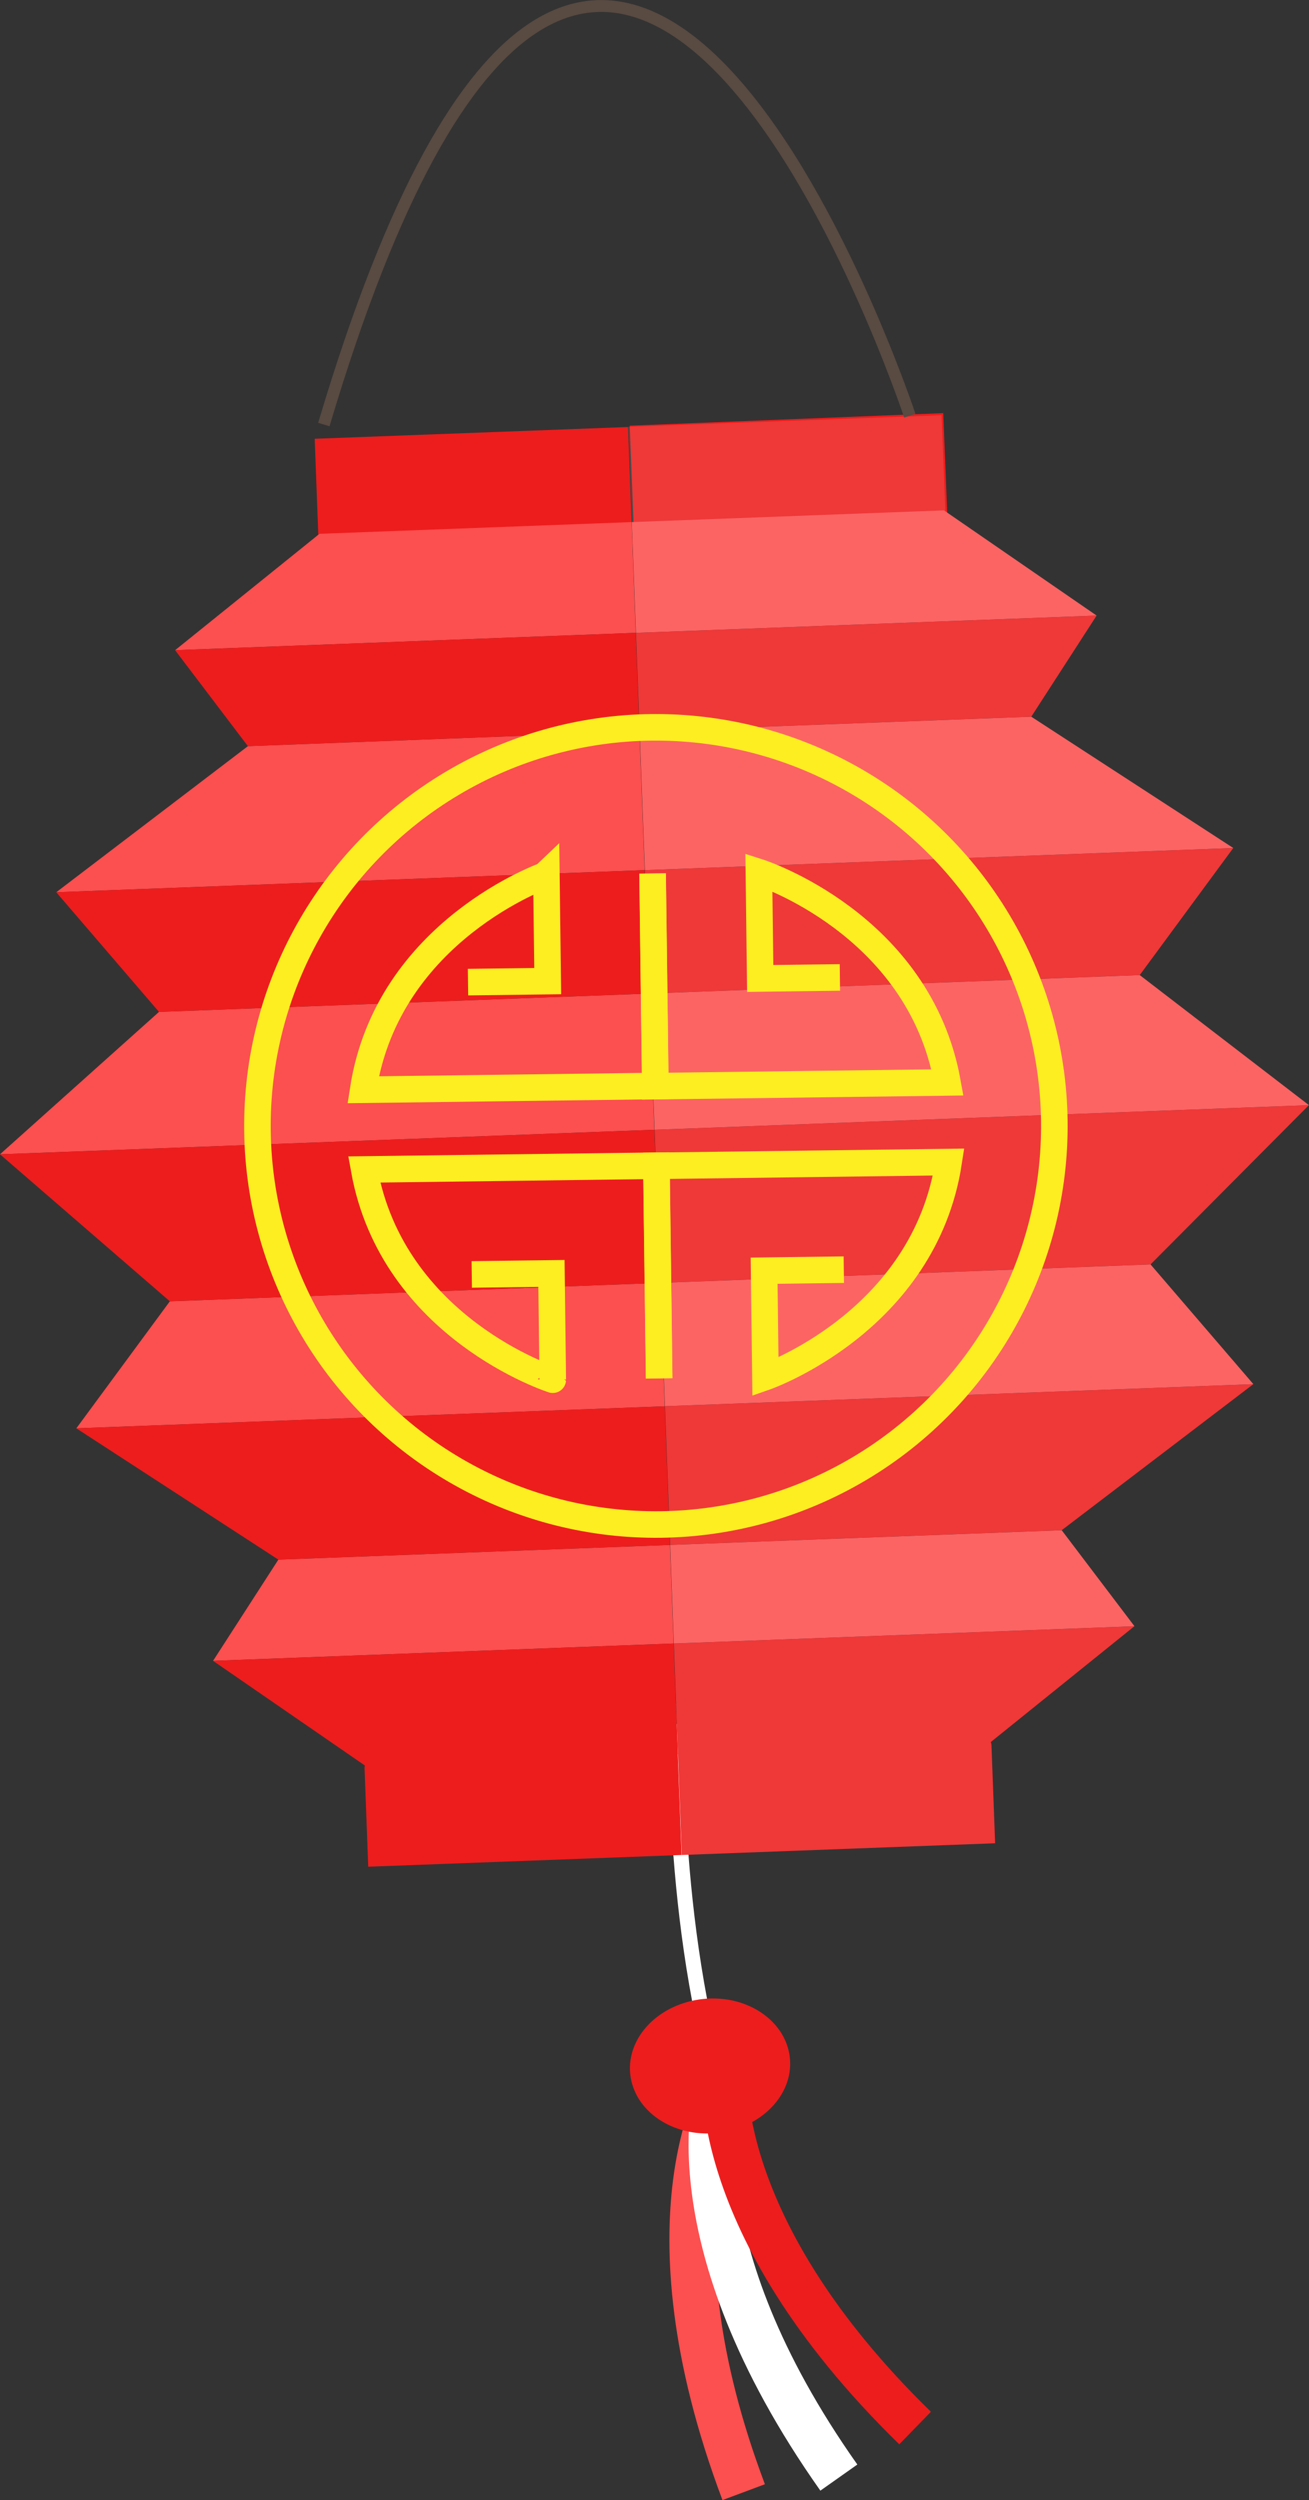<svg xmlns="http://www.w3.org/2000/svg" viewBox="0 0 167.54 319.88"><rect x="0" y="0" width="167.54" height="319.88" fill="#333333" stroke="none"/><defs><style>.cls-1{fill:#fc4f4f;}.cls-2{fill:#fff;}.cls-3{fill:#ed1d1d;}.cls-4,.cls-6,.cls-7{fill:none;stroke-miterlimit:10;}.cls-4{stroke:#fff;stroke-width:1.93px;}.cls-5{opacity:0.12;}.cls-6{stroke:#594a42;stroke-width:1.52px;}.cls-7{stroke:#fcee21;stroke-width:3.4px;}</style></defs><title>Asset 13</title><g id="Layer_2" data-name="Layer 2"><g id="Lantern"><path class="cls-1" d="M92.47,319.88c-13.71-36.42-2.51-54.3-2-55L95.32,268c-.1.16-10,16.45,2.58,49.85Z"/><path class="cls-2" d="M105,318.67c-22.45-31.79-16.12-51.91-15.84-52.75l5.5,1.82c-.06.18-5.52,18.44,15.07,47.59Z"/><path class="cls-3" d="M115.1,312.74c-27.85-27.17-25.29-48.11-25.16-49l5.74.78c0,.19-2.08,19.14,23.47,44.06Z"/><path class="cls-4" d="M86.61,220.58s-.82,28.13,6.88,50.67"/><path class="cls-3" d="M101.1,263.34c.46,4.73-3.74,9-9.38,9.57s-10.6-2.84-11.06-7.58,3.74-9,9.38-9.57S100.64,258.61,101.1,263.34Z"/><g id="_Group_" data-name="&lt;Group&gt;"><g id="_Group_2" data-name="&lt;Group&gt;"><g id="_Group_3" data-name="&lt;Group&gt;"><g id="_Group_4" data-name="&lt;Group&gt;"><rect id="_Path_" data-name="&lt;Path&gt;" class="cls-3" x="40.55" y="55.38" width="40.13" height="15.4" transform="translate(-2.32 2.32) rotate(-2.15)"/></g></g></g><g id="_Group_5" data-name="&lt;Group&gt;"><g id="_Group_6" data-name="&lt;Group&gt;"><g id="_Group_7" data-name="&lt;Group&gt;"><path id="_Path_2" data-name="&lt;Path&gt;" class="cls-3" d="M86.51,218l.72,19.34-40.1,1.5-.47-12.59C46.52,222.54,64.36,218.84,86.51,218Z"/></g></g></g><g id="_Group_8" data-name="&lt;Group&gt;"><g id="_Group_9" data-name="&lt;Group&gt;"><g id="_Group_10" data-name="&lt;Group&gt;"><polygon id="_Path_3" data-name="&lt;Path&gt;" class="cls-1" points="86.22 210.28 27.27 212.5 35.63 199.55 85.75 197.67 86.22 210.28"/></g></g></g><g id="_Group_11" data-name="&lt;Group&gt;"><g id="_Group_12" data-name="&lt;Group&gt;"><g id="_Group_13" data-name="&lt;Group&gt;"><polygon id="_Path_4" data-name="&lt;Path&gt;" class="cls-1" points="85.08 179.93 9.77 182.75 21.74 166.5 84.49 164.14 85.08 179.93"/></g></g></g><g id="_Group_14" data-name="&lt;Group&gt;"><g id="_Group_15" data-name="&lt;Group&gt;"><g id="_Group_16" data-name="&lt;Group&gt;"><polygon id="_Path_5" data-name="&lt;Path&gt;" class="cls-1" points="83.75 144.55 0 147.69 20.35 129.47 83.1 127.12 83.75 144.55"/></g></g></g><g id="_Group_17" data-name="&lt;Group&gt;"><g id="_Group_18" data-name="&lt;Group&gt;"><g id="_Group_19" data-name="&lt;Group&gt;"><polygon id="_Path_6" data-name="&lt;Path&gt;" class="cls-1" points="82.51 111.33 7.2 114.16 31.73 95.47 81.84 93.58 82.51 111.33"/></g></g></g><g id="_Group_20" data-name="&lt;Group&gt;"><g id="_Group_21" data-name="&lt;Group&gt;"><g id="_Group_22" data-name="&lt;Group&gt;"><polygon id="_Path_7" data-name="&lt;Path&gt;" class="cls-1" points="81.37 80.97 22.41 83.19 40.89 68.3 80.84 66.8 81.37 80.97"/></g></g></g><g id="_Group_23" data-name="&lt;Group&gt;"><g id="_Group_24" data-name="&lt;Group&gt;"><g id="_Group_25" data-name="&lt;Group&gt;"><polygon id="_Path_8" data-name="&lt;Path&gt;" class="cls-3" points="86.22 210.28 86.75 224.46 46.8 225.96 27.27 212.5 86.22 210.28"/></g></g></g><g id="_Group_26" data-name="&lt;Group&gt;"><g id="_Group_27" data-name="&lt;Group&gt;"><g id="_Group_28" data-name="&lt;Group&gt;"><polygon id="_Path_9" data-name="&lt;Path&gt;" class="cls-3" points="85.08 179.93 85.75 197.67 35.63 199.55 9.77 182.75 85.08 179.93"/></g></g></g><g id="_Group_29" data-name="&lt;Group&gt;"><g id="_Group_30" data-name="&lt;Group&gt;"><g id="_Group_31" data-name="&lt;Group&gt;"><polygon id="_Path_10" data-name="&lt;Path&gt;" class="cls-3" points="83.75 144.55 84.49 164.14 21.74 166.5 0 147.69 83.75 144.55"/></g></g></g><g id="_Group_32" data-name="&lt;Group&gt;"><g id="_Group_33" data-name="&lt;Group&gt;"><g id="_Group_34" data-name="&lt;Group&gt;"><polygon id="_Path_11" data-name="&lt;Path&gt;" class="cls-3" points="82.51 111.33 83.1 127.12 20.35 129.47 7.2 114.16 82.51 111.33"/></g></g></g><g id="_Group_35" data-name="&lt;Group&gt;"><g id="_Group_36" data-name="&lt;Group&gt;"><g id="_Group_37" data-name="&lt;Group&gt;"><polygon id="_Path_12" data-name="&lt;Path&gt;" class="cls-3" points="81.37 80.97 81.84 93.58 31.73 95.47 22.41 83.19 81.37 80.97"/></g></g></g><g id="_Group_38" data-name="&lt;Group&gt;"><g id="_Group_39" data-name="&lt;Group&gt;"><g id="_Group_40" data-name="&lt;Group&gt;"><rect id="_Path_13" data-name="&lt;Path&gt;" class="cls-3" x="80.68" y="53.87" width="40.13" height="15.4" transform="matrix(1, -0.04, 0.04, 1, -2.24, 3.82)"/></g></g></g><g id="_Group_41" data-name="&lt;Group&gt;"><g id="_Group_42" data-name="&lt;Group&gt;"><g id="_Group_43" data-name="&lt;Group&gt;"><path id="_Path_14" data-name="&lt;Path&gt;" class="cls-3" d="M86.54,218l.72,19.34,40.11-1.5-.47-12.59C126.76,219.53,108.69,217.17,86.54,218Z"/></g></g></g><g id="_Group_44" data-name="&lt;Group&gt;"><g id="_Group_45" data-name="&lt;Group&gt;"><g id="_Group_46" data-name="&lt;Group&gt;"><polygon id="_Path_15" data-name="&lt;Path&gt;" class="cls-1" points="86.25 210.28 145.2 208.07 135.89 195.79 85.78 197.67 86.25 210.28"/></g></g></g><g id="_Group_47" data-name="&lt;Group&gt;"><g id="_Group_48" data-name="&lt;Group&gt;"><g id="_Group_49" data-name="&lt;Group&gt;"><polygon id="_Path_16" data-name="&lt;Path&gt;" class="cls-1" points="85.11 179.92 160.42 177.1 147.26 161.78 84.52 164.14 85.11 179.92"/></g></g></g><g id="_Group_50" data-name="&lt;Group&gt;"><g id="_Group_51" data-name="&lt;Group&gt;"><g id="_Group_52" data-name="&lt;Group&gt;"><polygon id="_Path_17" data-name="&lt;Path&gt;" class="cls-1" points="83.78 144.55 167.53 141.4 145.88 124.76 83.13 127.12 83.78 144.55"/></g></g></g><g id="_Group_53" data-name="&lt;Group&gt;"><g id="_Group_54" data-name="&lt;Group&gt;"><g id="_Group_55" data-name="&lt;Group&gt;"><polygon id="_Path_18" data-name="&lt;Path&gt;" class="cls-1" points="82.54 111.33 157.84 108.5 131.99 91.7 81.87 93.58 82.54 111.33"/></g></g></g><g id="_Group_56" data-name="&lt;Group&gt;"><g id="_Group_57" data-name="&lt;Group&gt;"><g id="_Group_58" data-name="&lt;Group&gt;"><polygon id="_Path_19" data-name="&lt;Path&gt;" class="cls-1" points="81.4 80.97 140.35 78.76 120.81 65.3 80.86 66.8 81.4 80.97"/></g></g></g><g id="_Group_59" data-name="&lt;Group&gt;"><g id="_Group_60" data-name="&lt;Group&gt;"><g id="_Group_61" data-name="&lt;Group&gt;"><polygon id="_Path_20" data-name="&lt;Path&gt;" class="cls-3" points="86.25 210.28 86.78 224.46 126.73 222.96 145.2 208.07 86.25 210.28"/></g></g></g><g id="_Group_62" data-name="&lt;Group&gt;"><g id="_Group_63" data-name="&lt;Group&gt;"><g id="_Group_64" data-name="&lt;Group&gt;"><polygon id="_Path_21" data-name="&lt;Path&gt;" class="cls-3" points="85.11 179.92 85.78 197.67 135.89 195.79 160.42 177.1 85.11 179.92"/></g></g></g><g id="_Group_65" data-name="&lt;Group&gt;"><g id="_Group_66" data-name="&lt;Group&gt;"><g id="_Group_67" data-name="&lt;Group&gt;"><polygon id="_Path_22" data-name="&lt;Path&gt;" class="cls-3" points="83.78 144.55 84.52 164.14 147.26 161.78 167.53 141.4 83.78 144.55"/></g></g></g><g id="_Group_68" data-name="&lt;Group&gt;"><g id="_Group_69" data-name="&lt;Group&gt;"><g id="_Group_70" data-name="&lt;Group&gt;"><polygon id="_Path_23" data-name="&lt;Path&gt;" class="cls-3" points="82.54 111.33 83.13 127.12 145.88 124.76 157.84 108.5 82.54 111.33"/></g></g></g><g id="_Group_71" data-name="&lt;Group&gt;"><g id="_Group_72" data-name="&lt;Group&gt;"><g id="_Group_73" data-name="&lt;Group&gt;"><polygon id="_Path_24" data-name="&lt;Path&gt;" class="cls-3" points="81.4 80.97 81.87 93.58 131.99 91.7 140.35 78.76 81.4 80.97"/></g></g></g><g id="_Group_74" data-name="&lt;Group&gt;" class="cls-5"><g id="_Group_75" data-name="&lt;Group&gt;"><g id="_Group_76" data-name="&lt;Group&gt;"><path id="_Path_25" data-name="&lt;Path&gt;" class="cls-2" d="M120.51,53.13,121,65.41l19.37,13.35L132,91.7l25.86,16.8-12,16.26,21.66,16.64-20.27,20.38,13.16,15.31-24.53,18.69,9.31,12.28-18.42,14.85a1.25,1.25,0,0,1,.12.34l.47,12.59-40.11,1.5-.48-12.89L86.54,218l-.29-7.72-.47-12.61-.67-17.75-.59-15.79-.73-19.59-.65-17.43-.59-15.79-.67-17.75L81.4,81,81,70l-.12-3.23-.46-12.17Z"/></g></g></g></g><path class="cls-6" d="M116.45,53.19s-39.33-118.7-75,1.13"/><path class="cls-7" d="M59.9,125.66l10.2-.13-.17-13.6S49.62,119,46.48,139.43l37.4-.48-.35-27.2"/><path class="cls-7" d="M107.5,125.06l-10.2.13-.17-13.6s20.48,6.54,24.14,26.9l-37.4.48-.35-27.2"/><path class="cls-7" d="M108,162.45l-10.2.13.17,13.6s20.31-7.06,23.45-27.5l-37.4.48.35,27.2"/><path class="cls-7" d="M60.38,163.06l10.2-.13.17,13.6S50.27,170,46.61,149.63l37.4-.48.35,27.2"/><circle class="cls-7" cx="83.94" cy="144.06" r="51" transform="translate(-1.82 1.08) rotate(-0.73)"/></g></g></svg>